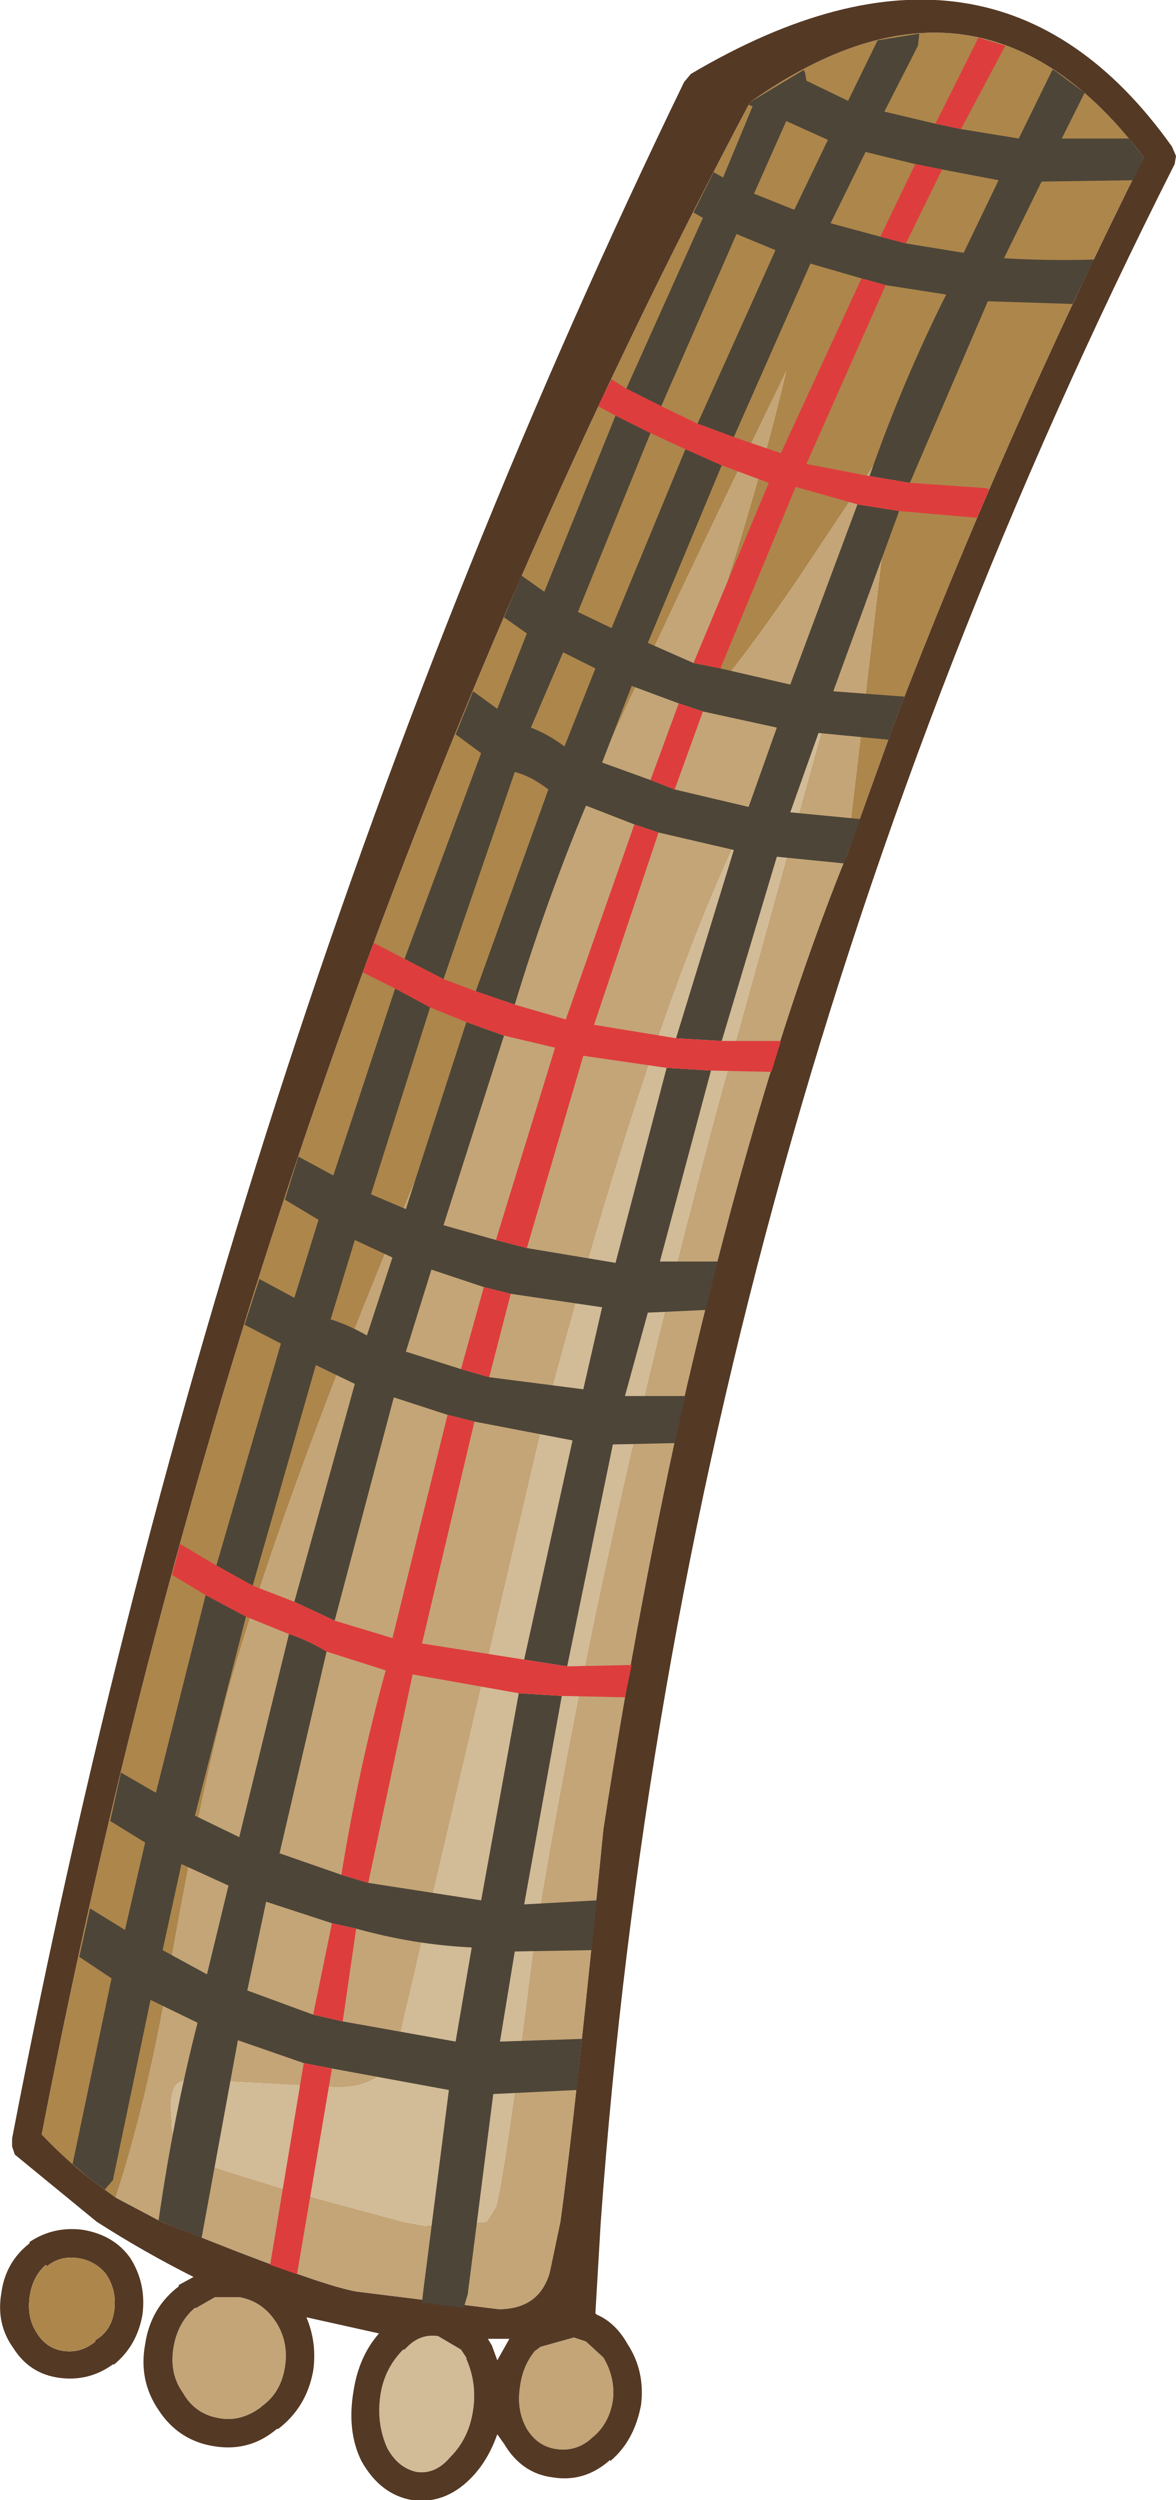 <?xml version="1.0" encoding="UTF-8" standalone="no"?>
<svg xmlns:ffdec="https://www.free-decompiler.com/flash" xmlns:xlink="http://www.w3.org/1999/xlink" ffdec:objectType="shape" height="92.95px" width="43.75px" xmlns="http://www.w3.org/2000/svg">
  <g transform="matrix(1.0, 0.0, 0.0, 1.0, 37.95, 129.35)">
    <path d="M-34.85 -46.45 Q-33.7 -46.25 -33.1 -45.4 -32.5 -44.45 -32.65 -43.3 -32.85 -42.15 -33.7 -41.45 L-33.75 -41.45 Q-34.65 -40.8 -35.75 -40.95 -36.85 -41.1 -37.45 -42.05 -38.1 -42.95 -37.9 -44.1 -37.75 -45.25 -36.85 -45.95 L-36.85 -46.0 Q-35.95 -46.6 -34.85 -46.45 M-33.7 -43.45 Q-33.6 -44.2 -34.0 -44.8 -34.4 -45.3 -35.05 -45.4 -35.7 -45.5 -36.2 -45.1 L-36.25 -45.15 Q-36.75 -44.7 -36.85 -43.95 -36.95 -43.2 -36.6 -42.65 -36.25 -42.05 -35.6 -41.95 -34.95 -41.85 -34.4 -42.3 L-34.4 -42.35 Q-33.8 -42.7 -33.7 -43.45" fill="#543925" fill-rule="evenodd" stroke="none"/>
    <path d="M-33.65 -47.65 Q-32.4 -51.45 -31.55 -56.65 -30.5 -62.6 -29.45 -66.55 -25.05 -81.95 -8.7 -115.55 -9.85 -110.65 -12.2 -103.75 L-12.15 -103.2 -12.05 -103.0 Q-11.1 -103.7 -8.35 -107.7 L-4.05 -114.15 -3.7 -114.85 -4.95 -110.3 -6.45 -97.55 Q-9.6 -89.8 -12.4 -77.8 -14.2 -69.8 -15.5 -61.35 -16.55 -50.75 -17.1 -46.75 L-17.5 -44.85 Q-17.9 -43.5 -19.4 -43.5 L-24.65 -44.15 Q-25.65 -44.3 -29.15 -45.65 L-31.95 -46.75 -33.65 -47.65 M-25.4 -51.75 L-31.05 -52.05 -31.2 -51.95 Q-31.5 -51.95 -31.6 -51.2 L-31.55 -50.25 -31.4 -49.3 Q-30.35 -48.85 -26.65 -47.75 L-22.95 -46.75 -22.15 -46.6 -19.85 -46.75 -19.5 -47.3 Q-19.15 -48.55 -18.1 -57.0 -15.8 -71.3 -11.2 -88.4 L-7.0 -103.55 Q-11.6 -99.6 -17.8 -76.25 L-23.1 -53.55 Q-23.4 -51.75 -25.4 -51.75 M-16.15 -42.3 L-15.55 -41.75 -15.5 -41.7 Q-15.05 -40.95 -15.15 -40.1 -15.3 -39.2 -15.95 -38.7 L-16.0 -38.65 Q-16.55 -38.2 -17.25 -38.3 -17.95 -38.4 -18.35 -39.05 -18.75 -39.75 -18.6 -40.65 -18.5 -41.4 -18.05 -41.95 -17.9 -42.05 -17.85 -42.1 L-16.6 -42.45 -16.15 -42.3 M-29.05 -43.95 Q-28.2 -43.8 -27.7 -43.05 -27.2 -42.3 -27.35 -41.35 -27.5 -40.4 -28.2 -39.9 L-28.25 -39.85 Q-29.0 -39.3 -29.8 -39.45 -30.7 -39.6 -31.15 -40.4 -31.65 -41.1 -31.5 -42.05 -31.35 -43.0 -30.7 -43.55 L-30.65 -43.55 -29.95 -43.95 -29.05 -43.95" fill="#c4a577" fill-rule="evenodd" stroke="none"/>
    <path d="M-6.45 -97.55 L-4.95 -110.3 -3.7 -114.85 -4.05 -114.15 -8.35 -107.7 Q-11.1 -103.7 -12.05 -103.0 L-12.15 -103.2 -12.2 -103.75 Q-9.85 -110.65 -8.7 -115.55 -25.05 -81.95 -29.45 -66.55 -30.5 -62.6 -31.55 -56.65 -32.4 -51.45 -33.65 -47.65 L-34.6 -48.35 Q-35.55 -49.1 -36.4 -50.0 -28.5 -90.75 -10.05 -125.55 -1.5 -131.6 4.6 -123.5 -0.6 -113.1 -4.65 -102.55 L-6.45 -97.55 M-33.7 -43.45 Q-33.8 -42.7 -34.4 -42.35 L-34.4 -42.3 Q-34.95 -41.85 -35.6 -41.95 -36.25 -42.05 -36.6 -42.65 -36.95 -43.2 -36.85 -43.95 -36.75 -44.7 -36.25 -45.15 L-36.2 -45.1 Q-35.7 -45.5 -35.05 -45.4 -34.4 -45.3 -34.0 -44.8 -33.6 -44.2 -33.7 -43.45" fill="#ad864b" fill-rule="evenodd" stroke="none"/>
    <path d="M-25.4 -51.75 Q-23.4 -51.75 -23.1 -53.55 L-17.8 -76.25 Q-11.6 -99.6 -7.0 -103.55 L-11.2 -88.4 Q-15.8 -71.3 -18.1 -57.0 -19.15 -48.55 -19.5 -47.3 L-19.85 -46.75 -22.15 -46.6 -22.95 -46.75 -26.65 -47.75 Q-30.35 -48.85 -31.4 -49.3 L-31.55 -50.25 -31.6 -51.2 Q-31.5 -51.95 -31.2 -51.95 L-31.05 -52.05 -25.4 -51.75 M-20.6 -41.65 Q-20.2 -40.75 -20.35 -39.75 -20.5 -38.7 -21.2 -38.0 -21.75 -37.35 -22.45 -37.45 -23.15 -37.6 -23.55 -38.35 -23.95 -39.25 -23.8 -40.3 -23.65 -41.3 -22.95 -42.0 L-22.9 -42.0 -22.8 -42.1 Q-22.3 -42.6 -21.65 -42.5 L-20.8 -42.0 -20.6 -41.7 -20.6 -41.65" fill="#d2bb97" fill-rule="evenodd" stroke="none"/>
    <path d="M5.8 -123.55 L5.75 -123.25 Q-12.7 -86.75 -15.6 -46.75 L-15.8 -43.35 -15.75 -43.3 Q-15.05 -43.0 -14.6 -42.2 -13.95 -41.2 -14.1 -39.95 -14.35 -38.6 -15.25 -37.85 L-15.25 -37.9 Q-16.2 -37.05 -17.4 -37.25 -18.55 -37.4 -19.2 -38.5 L-19.45 -38.85 Q-19.8 -37.85 -20.45 -37.2 -21.4 -36.25 -22.6 -36.4 -23.8 -36.6 -24.5 -37.85 -25.05 -38.95 -24.8 -40.45 -24.6 -41.75 -23.85 -42.6 L-26.55 -43.2 Q-26.15 -42.25 -26.3 -41.2 -26.55 -39.85 -27.6 -39.05 L-27.65 -39.05 Q-28.65 -38.2 -29.95 -38.4 -31.3 -38.6 -32.05 -39.75 -32.8 -40.85 -32.55 -42.2 -32.35 -43.55 -31.3 -44.35 L-31.3 -44.4 -30.75 -44.7 Q-32.55 -45.6 -34.35 -46.75 L-37.4 -49.25 -37.5 -49.55 -37.5 -49.85 Q-29.55 -91.15 -12.5 -126.3 L-12.25 -126.6 Q-1.0 -133.25 5.65 -123.9 L5.8 -123.55 M-12.4 -77.8 Q-9.6 -89.8 -6.45 -97.55 L-4.65 -102.55 Q-0.6 -113.1 4.6 -123.5 -1.5 -131.6 -10.05 -125.55 -28.5 -90.75 -36.4 -50.0 -35.55 -49.1 -34.6 -48.35 L-33.65 -47.65 -31.95 -46.75 -29.15 -45.65 Q-25.65 -44.3 -24.65 -44.15 L-19.4 -43.5 Q-17.9 -43.5 -17.5 -44.85 L-17.1 -46.75 Q-16.55 -50.75 -15.5 -61.35 -14.2 -69.8 -12.4 -77.8 M-20.6 -41.65 L-20.6 -41.7 -20.8 -42.0 -21.65 -42.5 Q-22.3 -42.6 -22.8 -42.1 L-22.9 -42.0 -22.95 -42.0 Q-23.65 -41.3 -23.8 -40.3 -23.95 -39.25 -23.55 -38.35 -23.15 -37.6 -22.45 -37.45 -21.75 -37.35 -21.2 -38.0 -20.5 -38.7 -20.35 -39.75 -20.2 -40.75 -20.6 -41.65 M-29.05 -43.95 L-29.95 -43.95 -30.65 -43.55 -30.7 -43.55 Q-31.35 -43.0 -31.5 -42.05 -31.65 -41.1 -31.15 -40.4 -30.7 -39.6 -29.8 -39.45 -29.0 -39.3 -28.25 -39.85 L-28.2 -39.9 Q-27.5 -40.4 -27.35 -41.35 -27.2 -42.3 -27.7 -43.05 -28.2 -43.8 -29.05 -43.95 M-19.65 -42.15 L-19.45 -41.6 -19.0 -42.4 -19.8 -42.4 -19.65 -42.15 M-15.5 -41.7 L-15.55 -41.75 -16.15 -42.3 -16.6 -42.45 -17.85 -42.1 Q-17.9 -42.05 -18.05 -41.95 -18.5 -41.4 -18.6 -40.65 -18.75 -39.75 -18.35 -39.05 -17.95 -38.4 -17.25 -38.3 -16.55 -38.2 -16.0 -38.65 L-15.95 -38.7 Q-15.3 -39.2 -15.15 -40.1 -15.05 -40.95 -15.5 -41.7" fill="#543925" fill-rule="evenodd" stroke="none"/>
    <path d="M-2.2 -124.55 L-0.05 -124.2 1.2 -126.75 1.25 -126.75 2.4 -125.9 1.55 -124.2 4.05 -124.2 4.6 -123.5 4.2 -122.65 0.8 -122.6 -0.6 -119.75 Q1.0 -119.65 2.75 -119.7 L1.95 -118.05 -1.2 -118.15 -4.1 -111.4 -5.6 -111.65 Q-4.4 -115.1 -2.75 -118.4 L-5.0 -118.75 -5.9 -119.0 -7.8 -119.55 -10.65 -113.1 -12.0 -113.6 -9.1 -120.05 -10.55 -120.65 -13.35 -114.25 -14.65 -114.9 -11.8 -121.25 -12.15 -121.45 -11.4 -122.95 -11.05 -122.75 -9.95 -125.4 -10.1 -125.45 -10.05 -125.55 -8.05 -126.75 -8.0 -126.65 -7.95 -126.35 -6.4 -125.6 -5.3 -127.85 -3.75 -128.1 -3.8 -127.65 -5.05 -125.2 -3.15 -124.75 -2.2 -124.55 M-4.5 -110.35 L-6.95 -103.65 -4.3 -103.45 -4.65 -102.55 -4.9 -101.85 -7.5 -102.1 -8.55 -99.15 -5.95 -98.9 -6.45 -97.55 -6.55 -97.25 -9.05 -97.5 -11.1 -90.65 -12.8 -90.75 -10.65 -97.75 -13.45 -98.4 -14.35 -98.7 -16.15 -99.4 Q-17.65 -95.8 -18.8 -92.0 L-20.25 -92.5 -17.55 -100.0 Q-18.2 -100.5 -18.8 -100.65 L-21.45 -92.95 -22.9 -93.7 -20.05 -101.35 -21.0 -102.05 -20.35 -103.65 -19.45 -103.0 -18.35 -105.8 -19.2 -106.4 -18.55 -107.95 -17.7 -107.35 -15.05 -113.9 -13.75 -113.25 -16.45 -106.6 -15.2 -106.0 -12.45 -112.65 -11.1 -112.05 -13.85 -105.45 -12.15 -104.7 -11.15 -104.5 -8.55 -103.9 -6.05 -110.6 -4.5 -110.35 M-11.5 -89.55 L-13.4 -82.45 -11.25 -82.45 -11.7 -80.65 -13.85 -80.55 -14.7 -77.45 -12.45 -77.45 -12.85 -75.7 -15.15 -75.65 -16.85 -67.4 -18.45 -67.65 -16.65 -75.8 -20.3 -76.5 -21.3 -76.75 -23.3 -77.4 -25.5 -69.1 -27.0 -69.8 -24.75 -77.9 -26.2 -78.6 -28.55 -70.4 -29.9 -71.15 -27.5 -79.4 -28.85 -80.1 -28.3 -81.8 -27.0 -81.1 -26.1 -84.0 -27.35 -84.75 -26.85 -86.35 -25.55 -85.65 -23.25 -92.6 -21.95 -91.9 -24.15 -84.95 -22.85 -84.4 -20.6 -91.35 -19.2 -90.85 -21.45 -83.8 -19.5 -83.25 -18.35 -82.95 -15.05 -82.4 -13.15 -89.65 -11.5 -89.55 M-17.05 -66.3 L-18.45 -58.55 -15.75 -58.7 -15.95 -56.85 -18.8 -56.8 -19.35 -53.45 -16.3 -53.55 -16.5 -51.65 -19.6 -51.5 -20.55 -44.05 -20.7 -43.55 -22.25 -43.75 -22.2 -44.2 -21.25 -51.65 -25.6 -52.45 -26.65 -52.65 -29.1 -53.5 -30.45 -46.15 -31.95 -46.75 -32.05 -46.8 Q-31.5 -50.65 -30.6 -54.15 L-32.35 -55.0 -33.75 -48.3 -34.05 -47.95 -34.6 -48.35 -35.25 -48.9 -33.8 -55.8 -35.0 -56.6 -34.6 -58.4 -33.3 -57.6 -32.55 -60.85 -33.85 -61.65 -33.45 -63.45 -32.15 -62.7 -30.3 -70.05 -28.8 -69.25 -30.7 -61.85 -29.05 -61.05 -27.2 -68.6 Q-26.55 -68.4 -25.8 -67.95 L-27.55 -60.45 -25.25 -59.65 -24.25 -59.35 -20.05 -58.7 -18.65 -66.4 -17.05 -66.3 M-7.15 -124.15 L-8.7 -124.85 -9.9 -122.15 -8.4 -121.55 -7.15 -124.15 M-4.25 -120.3 L-2.1 -119.95 -0.8 -122.65 -2.9 -123.05 -3.9 -123.25 -5.75 -123.7 -7.05 -121.05 -5.2 -120.55 -4.25 -120.3 M-17.0 -105.1 L-18.2 -102.3 Q-17.55 -102.05 -16.95 -101.6 L-15.8 -104.5 -17.0 -105.1 M-12.7 -103.2 L-14.45 -103.85 -15.55 -101.0 -13.75 -100.35 -12.85 -100.0 -10.1 -99.35 -9.05 -102.3 -11.8 -102.9 -12.7 -103.2 M-19.75 -78.15 L-16.25 -77.7 -15.55 -80.75 -18.95 -81.25 -19.95 -81.5 -21.9 -82.15 -22.85 -79.1 -20.8 -78.45 -19.75 -78.15 M-23.35 -82.6 L-24.75 -83.25 -25.65 -80.3 Q-25.0 -80.1 -24.3 -79.7 L-23.35 -82.6 M-25.2 -54.2 L-21.0 -53.45 -20.4 -56.95 Q-22.55 -57.05 -24.7 -57.65 L-25.6 -57.85 -28.05 -58.65 -28.75 -55.35 -26.3 -54.45 -25.2 -54.2 M-31.2 -60.05 L-31.9 -56.85 -30.25 -55.95 -29.45 -59.25 -31.2 -60.05" fill="#4d4538" fill-rule="evenodd" stroke="none"/>
    <path d="M-2.2 -124.55 L-3.15 -124.75 -1.55 -127.95 -0.55 -127.65 -2.2 -124.55 M-14.65 -114.9 L-13.35 -114.25 -12.0 -113.6 -10.65 -113.1 -8.9 -112.5 -5.9 -119.0 -5.0 -118.75 -7.95 -112.1 -5.6 -111.65 -4.1 -111.4 -1.25 -111.2 -1.15 -111.15 -1.6 -110.1 -4.5 -110.35 -6.05 -110.6 -8.35 -111.25 -11.15 -104.5 -12.15 -104.7 -9.35 -111.4 -11.1 -112.05 -12.45 -112.65 -13.75 -113.25 -15.05 -113.9 -15.7 -114.25 -15.2 -115.25 -14.65 -114.9 M-11.1 -90.65 L-8.9 -90.65 -9.25 -89.5 -11.5 -89.55 -13.15 -89.65 -16.25 -90.1 -18.35 -82.95 -19.5 -83.25 -17.3 -90.4 -19.2 -90.85 -20.6 -91.35 -21.95 -91.9 -23.25 -92.6 -24.45 -93.2 -24.05 -94.3 -22.9 -93.7 -21.45 -92.95 -20.25 -92.5 -18.8 -92.0 -16.9 -91.45 -14.35 -98.7 -13.45 -98.4 -15.85 -91.25 -12.8 -90.75 -11.1 -90.65 M-16.85 -67.4 L-14.45 -67.45 -14.7 -66.25 -17.05 -66.3 -18.65 -66.4 -22.6 -67.1 -24.25 -59.35 -25.25 -59.65 Q-24.6 -63.65 -23.6 -67.25 L-25.8 -67.95 Q-26.55 -68.4 -27.2 -68.6 L-28.8 -69.25 -30.3 -70.05 -31.55 -70.8 -31.25 -71.95 -29.9 -71.15 -28.55 -70.4 -27.0 -69.8 -25.5 -69.1 -23.35 -68.45 -21.3 -76.75 -20.3 -76.5 -22.25 -68.25 -18.45 -67.65 -16.85 -67.4 M-25.6 -52.45 L-26.9 -44.8 -27.9 -45.15 -26.65 -52.65 -25.6 -52.45 M-4.25 -120.3 L-5.2 -120.55 -3.9 -123.25 -2.9 -123.05 -4.25 -120.3 M-13.75 -100.35 L-12.7 -103.2 -11.8 -102.9 -12.85 -100.0 -13.75 -100.35 M-19.75 -78.15 L-20.8 -78.45 -19.95 -81.5 -18.95 -81.25 -19.75 -78.15 M-25.2 -54.2 L-26.3 -54.45 -25.6 -57.85 -24.7 -57.65 -25.2 -54.2" fill="#de3d3d" fill-rule="evenodd" stroke="none"/>
  </g>
</svg>
